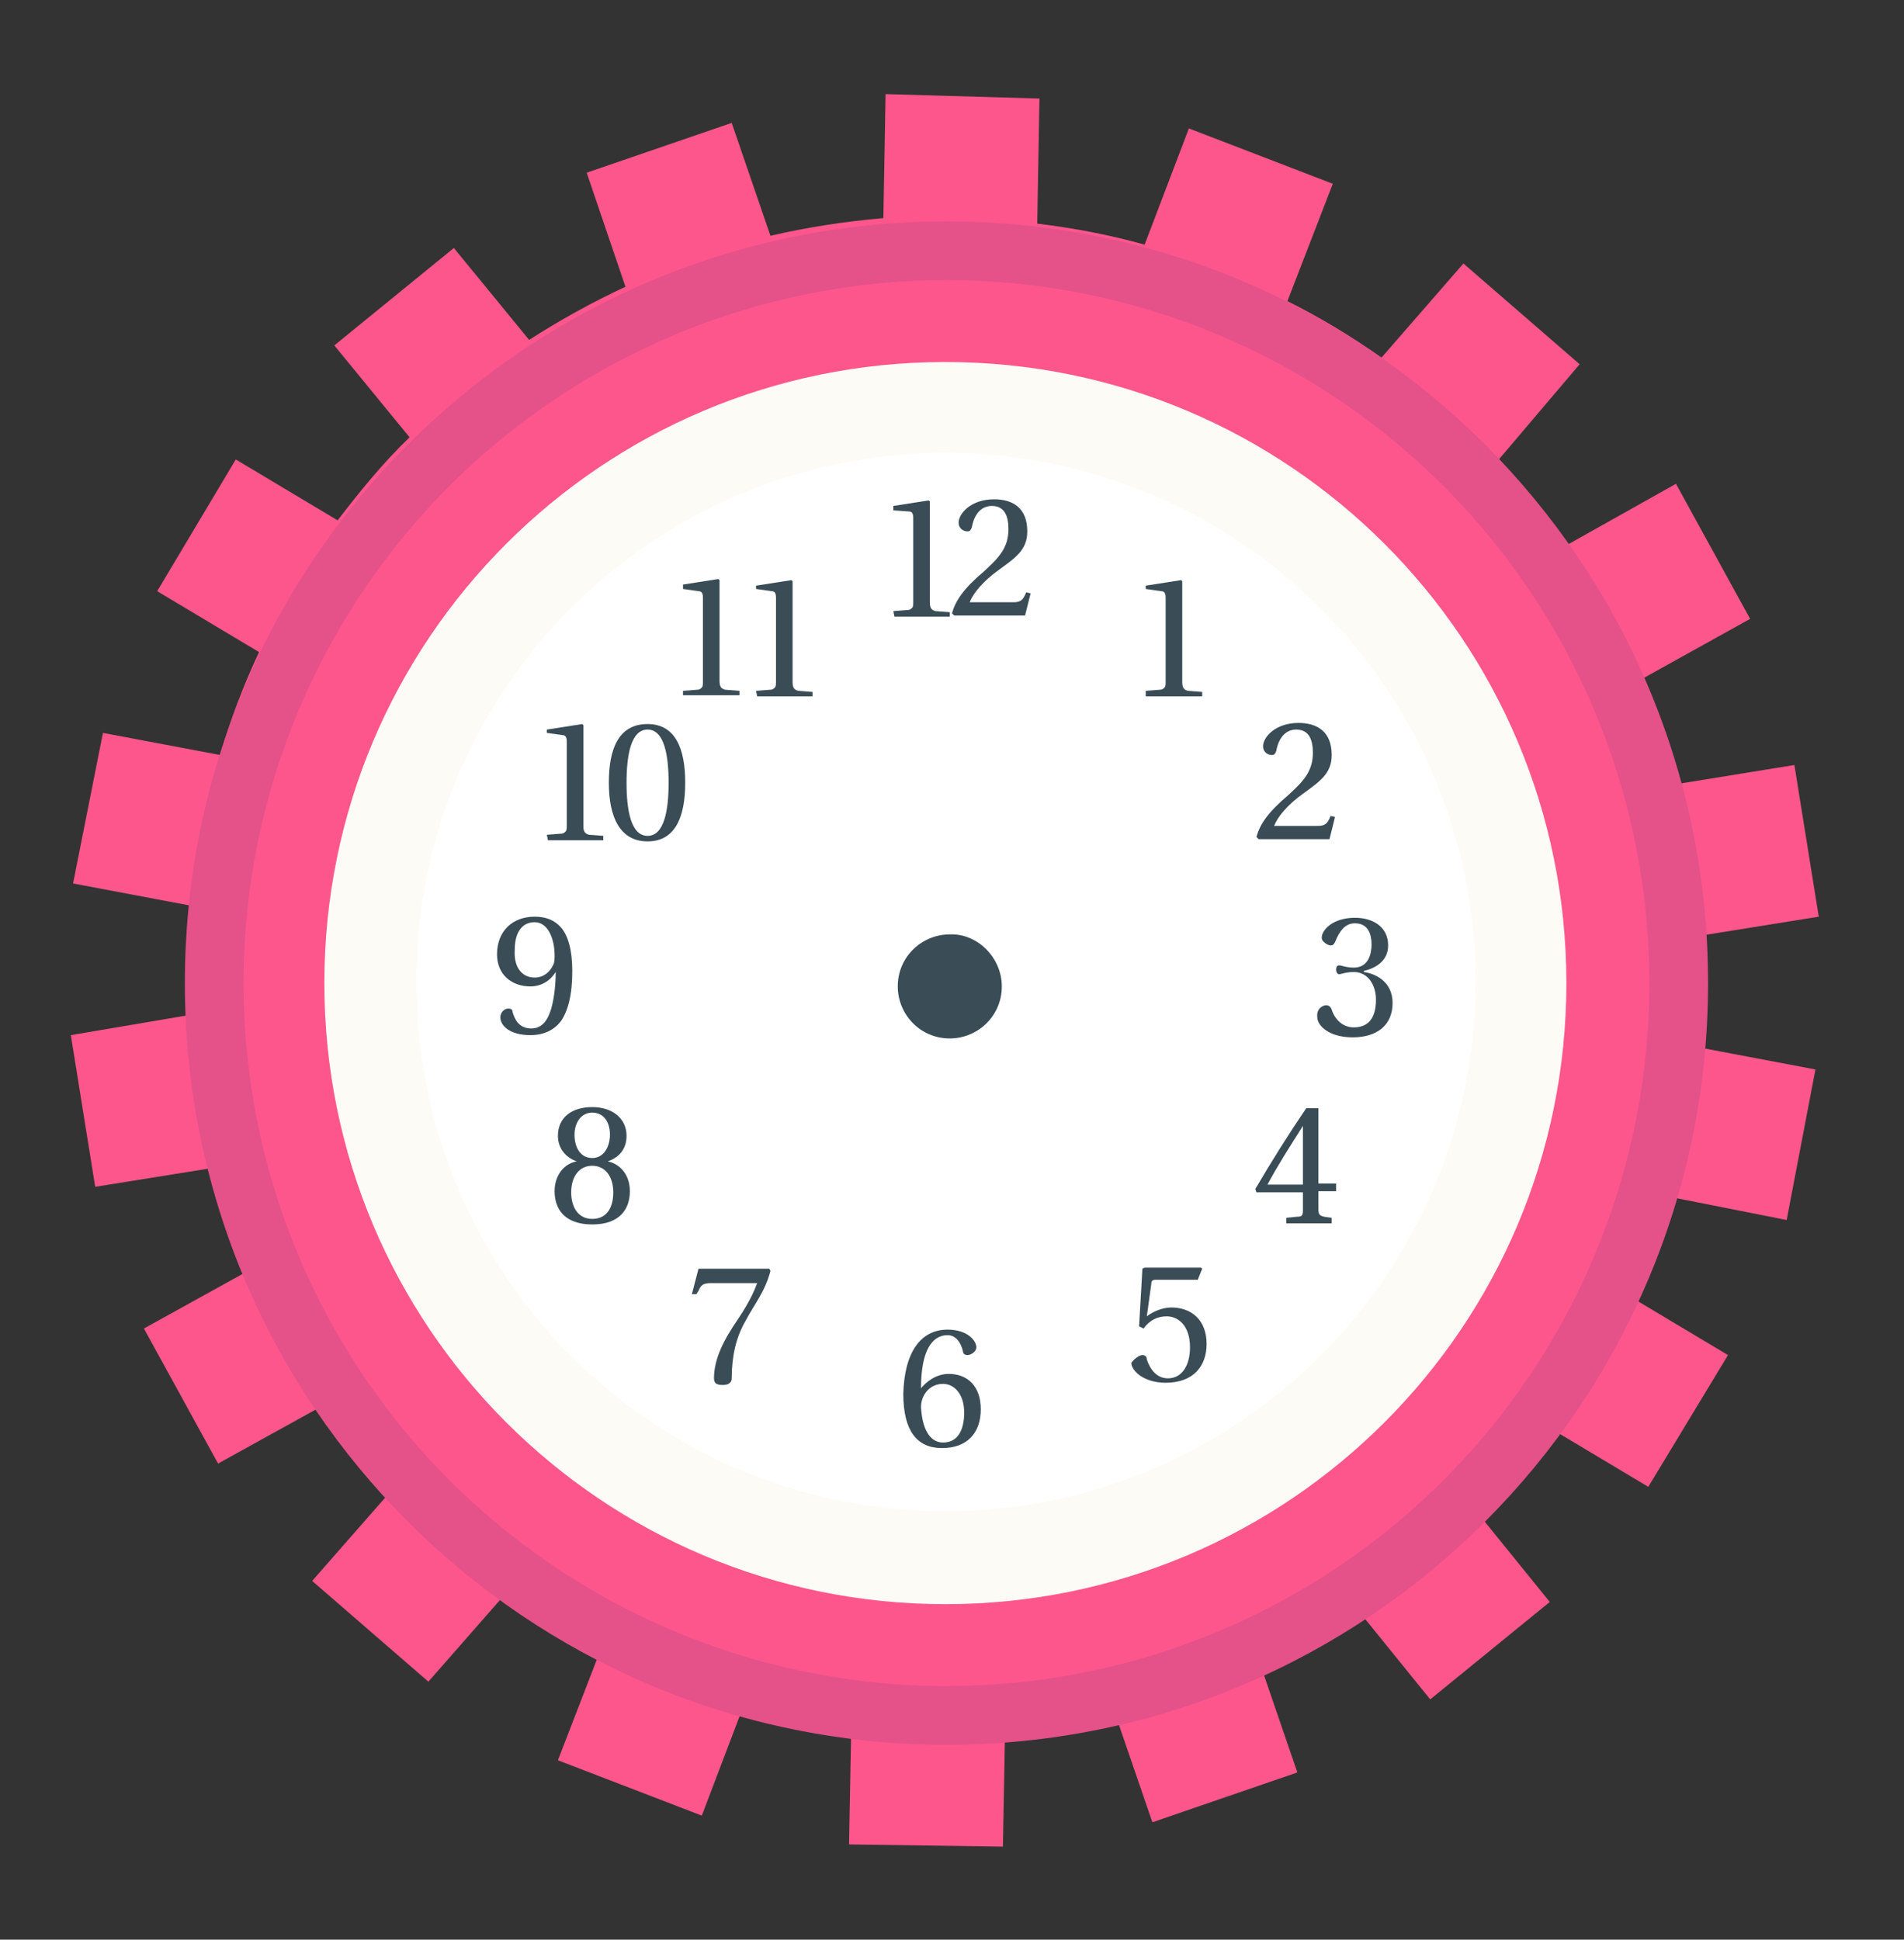 <?xml version="1.0" encoding="utf-8"?>
<!-- Generator: Adobe Illustrator 19.0.0, SVG Export Plug-In . SVG Version: 6.00 Build 0)  -->
<svg version="1.1" id="Слой_1" xmlns="http://www.w3.org/2000/svg" xmlns:xlink="http://www.w3.org/1999/xlink" x="0px" y="0px"
	 viewBox="16 -36.2 172 175.2" style="enable-background:new 16 -36.2 172 175.2;" xml:space="preserve">
<rect x="16" y="-36.2" width="172" height="175.2" fill="#333333" stroke="none"/>
<style type="text/css">
	.st0{fill:#FC568D;}
	.st1{fill:#E55189;}
	.st2{fill:#FCFBF5;}
	.st3{fill:#FFFFFF;}
	.st4{fill:#3A4D57;}
</style>
<g id="XMLID_563_">
	<path id="XMLID_564_" class="st0" d="M165.8,29.4c-0.5-1.4-1.1-2.9-1.6-4.2l9.9-5.5l-6.7-12.2l-9.8,5.5c-1.9-2.7-4-5.3-6.2-7.7
		l7.3-8.6l-10.5-9.1l-7.4,8.5c-2.7-1.9-5.5-3.6-8.5-5.1l4.1-10.6l-13-5l-4,10.5c-3.2-0.9-6.4-1.5-9.7-1.9l0.2-11.3L96-27.7
		l-0.2,11.2c-3.4,0.3-6.8,0.8-10.2,1.6l-3.5-10.2L69-20.6l3.5,10.3c-3,1.4-5.9,3-8.7,4.8L57-13.8L46.2-5L53,3.3
		c-2.4,2.3-4.5,4.9-6.5,7.5l-9.2-5.5l-7.1,11.9l9.2,5.5c-1.4,3-2.6,6.1-3.5,9.3l-10.6-2l-2.7,13.6l10.6,2c-0.3,3.3-0.3,6.6-0.2,9.9
		l-10.6,1.8l2.2,13.7l10.6-1.7c0.4,1.6,0.9,3.2,1.4,4.7c0.5,1.6,1.2,3.1,1.8,4.6L29,83.8l6.7,12.2l9.4-5.2c1.9,2.7,4,5.3,6.2,7.7
		l-7.1,8.1l10.5,9.1l7.1-8.1c2.7,1.9,5.5,3.6,8.5,5.1l-3.9,10.1l13,5l3.8-10c3.2,0.9,6.4,1.5,9.7,1.9l-0.2,10.7l13.9,0.2l0.2-10.8
		c3.3-0.3,6.5-0.8,9.8-1.6l3.5,10.2l13.1-4.5l-3.5-10.2c3-1.4,5.9-3,8.7-4.8l6.8,8.4l10.8-8.8l-6.8-8.4c2.3-2.3,4.5-4.9,6.5-7.5
		l9.2,5.5l7.2-11.9l-9.2-5.5c1.3-2.9,2.5-5.8,3.4-8.9l11.1,2.2l2.6-13.6l-11.1-2.1c0.3-3.3,0.4-6.6,0.2-9.9l11.2-1.8l-2.2-13.7
		L167,34.7C166.9,32.9,166.4,31.1,165.8,29.4z M118.1,100.8c-27.1,9.3-56.6-5-65.9-32.1s5-56.6,32.1-66c27.1-9.3,56.6,5,65.9,32.1
		C159.6,61.9,145.2,91.4,118.1,100.8z"/>
</g>
<path id="XMLID_562_" class="st1" d="M101.5-16.2c-38,0-68.8,30.8-68.8,68.8s30.8,68.8,68.8,68.8s68.8-30.8,68.8-68.8
	S139.5-16.2,101.5-16.2z"/>
<ellipse id="XMLID_561_" class="st0" cx="101.5" cy="52.6" rx="63.5" ry="63.5"/>
<path id="XMLID_560_" class="st2" d="M101.4-3.5c-31,0-56.1,25.1-56.1,56.1s25.1,56.1,56.1,56.1s56.1-25.1,56.1-56.1
	S132.4-3.5,101.4-3.5z"/>
<path id="XMLID_559_" class="st3" d="M101.4,4.7C75,4.7,53.6,26.1,53.6,52.5s21.4,47.8,47.8,47.8s47.9-21.4,47.9-47.8
	S127.8,4.7,101.4,4.7z"/>
<g id="XMLID_519_">
	<path id="XMLID_556_" class="st4" d="M64.3,46.6c1,0,1.8,0.3,2.4,1s1,2,1,3.9c0,2.2-0.4,3.6-1,4.5c-0.6,0.8-1.5,1.3-2.8,1.3
		c-1.9,0-2.7-0.9-2.7-1.6c0-0.5,0.4-0.8,0.7-0.8s0.4,0.1,0.4,0.3c0.2,0.7,0.6,1.5,1.7,1.5c1,0,1.5-0.8,1.8-1.8
		c0.3-1.1,0.4-2.3,0.4-3.3l0,0c-0.5,0.8-1.3,1.3-2.3,1.3c-1.6,0-3-1-3-2.9C60.9,47.9,62.3,46.6,64.3,46.6z M64.3,52.1
		c0.8,0,1.4-0.5,1.7-1.2c0.1-0.2,0.1-0.6,0.1-0.8c0-1.5-0.6-3-1.8-3s-1.8,1-1.8,2.5C62.4,51.1,63.1,52.1,64.3,52.1z"/>
	<g id="XMLID_551_">
		<path id="XMLID_554_" class="st4" d="M96.7,19l1.3-0.1c0.2,0,0.3-0.1,0.4-0.2s0.1-0.3,0.1-0.6v-7.5c0-0.4-0.1-0.6-0.4-0.6
			l-1.4-0.1V9.5L99.9,9l0.1,0.1v9.1c0,0.6,0.2,0.7,0.5,0.8l1.3,0.1v0.4h-5L96.7,19L96.7,19z"/>
		<path id="XMLID_552_" class="st4" d="M104.9,15.4c1.3-1.2,2.2-2.1,2.2-3.8c0-1.1-0.3-2.1-1.5-2.1c-1,0-1.6,0.8-1.8,1.9
			c-0.1,0.3-0.2,0.4-0.4,0.4c-0.3,0-0.8-0.2-0.8-0.8c0-0.8,1.1-2.1,3.2-2.1c1.6,0,3,0.7,3,2.9c0,1.7-1.1,2.4-2.6,3.5
			c-1.4,1-2.3,2.1-2.6,2.9h3.9c0.6,0,0.9-0.1,1.2-0.9l0.4,0.1l-0.5,2h-6.4l-0.2-0.2C102.3,18.1,103,17,104.9,15.4z"/>
	</g>
	<path id="XMLID_549_" class="st4" d="M119.5,26.2l1.3-0.1c0.2,0,0.3-0.1,0.4-0.2s0.1-0.3,0.1-0.6v-7.5c0-0.4-0.1-0.6-0.4-0.6
		l-1.4-0.2v-0.3l3.2-0.5l0.1,0.1v9.1c0,0.6,0.2,0.7,0.5,0.8l1.3,0.1v0.4h-5.1V26.2z"/>
	<path id="XMLID_547_" class="st4" d="M132.4,35.6c1.3-1.2,2.2-2.1,2.2-3.8c0-1.1-0.3-2.1-1.5-2.1c-1,0-1.6,0.8-1.8,1.9
		c-0.1,0.3-0.2,0.4-0.4,0.4c-0.3,0-0.8-0.2-0.8-0.8c0-0.8,1.1-2.1,3.2-2.1c1.6,0,3,0.7,3,2.9c0,1.7-1.1,2.4-2.6,3.5
		c-1.4,1-2.3,2.1-2.6,2.9h3.9c0.6,0,0.9-0.1,1.2-0.9l0.4,0.1l-0.5,2h-6.4l-0.2-0.2C129.8,38.3,130.5,37.2,132.4,35.6z"/>
	<path id="XMLID_545_" class="st4" d="M135.8,54.6c0.2,0,0.4,0.1,0.5,0.4c0.3,0.9,1,1.6,2,1.6c1.1,0,2-0.6,2-2.5
		c0-1.3-0.7-2.5-2-2.5c-0.7,0-1.2,0.2-1.3,0.2c-0.2,0-0.3-0.2-0.3-0.4c0-0.3,0.1-0.4,0.3-0.4s0.6,0.2,1.3,0.2c1.3,0,1.6-1.2,1.6-2.1
		s-0.3-1.9-1.5-1.9c-0.9,0-1.4,0.7-1.8,1.7c-0.1,0.2-0.2,0.3-0.4,0.3s-0.8-0.3-0.8-0.7c0-0.7,1-1.8,3-1.8c1.6,0,3,0.8,3,2.5
		c0,1.5-1.3,2.1-2.2,2.3v0.1c0.8,0.1,2.6,0.7,2.6,2.8c0,2-1.4,3.1-3.6,3.1c-2.2,0-3.2-1.1-3.2-1.8C134.9,54.9,135.5,54.6,135.8,54.6
		z"/>
	<path id="XMLID_542_" class="st4" d="M134,63.9h1.1v6.8h1.6v0.7h-1.6v1.6c0,0.5,0.1,0.6,0.5,0.7l0.7,0.1v0.5h-4.1v-0.5l1-0.1
		c0.4,0,0.5-0.1,0.5-0.6v-1.6h-4.2l-0.1-0.3C130.8,68.8,132.5,66.1,134,63.9z M133.7,70.8v-5.3l0,0c-1.2,1.9-2.3,3.6-3.2,5.3H133.7z
		"/>
	<path id="XMLID_540_" class="st4" d="M119.2,86.2c0.2,0,0.4,0.1,0.4,0.4c0.3,0.9,0.9,1.7,1.9,1.7c1.3,0,2-1.2,2-2.8
		c0-2-1.1-2.8-2.1-2.8c-0.8,0-1.5,0.3-2.1,1.1l-0.4-0.2l0.3-5.2l0.2-0.1h5.1l0.1,0.1l-0.4,1h-3.8c-0.3,0-0.4,0.1-0.4,0.4l-0.4,2.9
		l0,0c0.5-0.4,1.4-0.8,2.2-0.8c1.8,0,3.2,1.1,3.2,3.3c0,2-1.2,3.5-3.7,3.5c-2,0-3.1-1.1-3.1-1.8C118.4,86.6,118.9,86.2,119.2,86.2z"
		/>
	<path id="XMLID_537_" class="st4" d="M101.6,83.9c1.8,0,2.6,1,2.6,1.6c0,0.4-0.5,0.7-0.8,0.7c-0.2,0-0.4-0.1-0.4-0.3
		c-0.2-0.9-0.7-1.5-1.4-1.5c-1.4,0-2.4,1.4-2.4,4.8l0,0c0.4-0.5,1.3-1.3,2.5-1.3c1.7,0,2.9,1.1,2.9,3.2c0,2.1-1.2,3.5-3.5,3.5
		s-3.5-1.6-3.5-4.9C97.7,85.9,99.2,83.9,101.6,83.9z M101.2,94.1c1.3,0,1.9-1.1,1.9-2.7c0-1.8-1-2.6-1.9-2.6c-1.3,0-2,1.1-2,2.1
		C99.3,92.7,99.9,94.1,101.2,94.1z"/>
	<path id="XMLID_535_" class="st4" d="M79.1,78.4h6.4l0.1,0.2c-0.5,1.9-1.4,2.9-2.3,4.6c-0.8,1.4-1.2,3.1-1.2,5.1
		c0,0.4-0.3,0.6-0.8,0.6s-0.8-0.1-0.8-0.6c0-1.8,0.9-3.5,2.2-5.4c1.2-1.8,1.5-2.7,1.7-3.2h-4.2c-0.7,0-0.9,0.2-1.1,0.7l-0.2,0.3
		h-0.4L79.1,78.4z"/>
	<path id="XMLID_531_" class="st4" d="M68.1,68.7L68.1,68.7c-0.9-0.3-1.7-1.1-1.7-2.3c0-1.7,1.3-2.6,3.1-2.6c1.8,0,3.1,1,3.1,2.6
		c0,1.3-0.8,2-1.7,2.3l0,0c1,0.2,2,1.1,2,2.7c0,1.6-0.9,3-3.4,3s-3.4-1.4-3.4-3C66.1,69.9,67,68.9,68.1,68.7z M69.5,73.9
		c1.3,0,1.9-1,1.9-2.4c0-1.4-0.7-2.4-1.9-2.4c-1.2,0-1.9,1-1.9,2.4C67.6,72.8,68.2,73.9,69.5,73.9z M69.5,68.4
		c1.1,0,1.6-1.1,1.6-2.1c0-1.2-0.6-2-1.6-2s-1.6,0.9-1.6,2C67.9,67.4,68.4,68.4,69.5,68.4z"/>
	<g id="XMLID_525_">
		<path id="XMLID_529_" class="st4" d="M65.4,39.2l1.3-0.1c0.2,0,0.3-0.1,0.4-0.2s0.1-0.3,0.1-0.6v-7.5c0-0.4-0.1-0.6-0.4-0.6
			L65.4,30v-0.3l3.2-0.5l0.1,0.1v9.1c0,0.6,0.2,0.7,0.5,0.8l1.3,0.1v0.4h-5L65.4,39.2L65.4,39.2z"/>
		<path id="XMLID_526_" class="st4" d="M74.5,29.2c2.5,0,3.4,2.2,3.4,5.3s-0.9,5.3-3.4,5.3S71,37.6,71,34.5S71.9,29.2,74.5,29.2z
			 M74.5,39.3c1.5,0,1.9-2.3,1.9-4.8s-0.4-4.8-1.9-4.8s-1.9,2.3-1.9,4.8C72.6,37,73,39.3,74.5,39.3z"/>
	</g>
	<g id="XMLID_520_">
		<path id="XMLID_523_" class="st4" d="M77.7,26.2l1.3-0.1c0.2,0,0.3-0.1,0.4-0.2s0.1-0.3,0.1-0.6v-7.5c0-0.4-0.1-0.6-0.4-0.6
			L77.7,17v-0.4l3.2-0.5l0.1,0.1v9.1c0,0.6,0.2,0.7,0.5,0.8l1.3,0.1v0.4h-5.1V26.2z"/>
		<path id="XMLID_521_" class="st4" d="M84.3,26.2l1.3-0.1c0.2,0,0.3-0.1,0.4-0.2s0.1-0.3,0.1-0.6v-7.5c0-0.4-0.1-0.6-0.4-0.6
			l-1.4-0.2v-0.3l3.2-0.5l0.1,0.1v9.1c0,0.6,0.2,0.7,0.5,0.8l1.3,0.1v0.4h-5L84.3,26.2L84.3,26.2z"/>
	</g>
</g>
<path id="XMLID_518_" class="st4" d="M106.5,52.9c0,2.7-2.2,4.7-4.7,4.7c-2.7,0-4.7-2.2-4.7-4.7c0-2.7,2.2-4.7,4.7-4.7
	C104.3,48.1,106.5,50.3,106.5,52.9z"/>
</svg>
